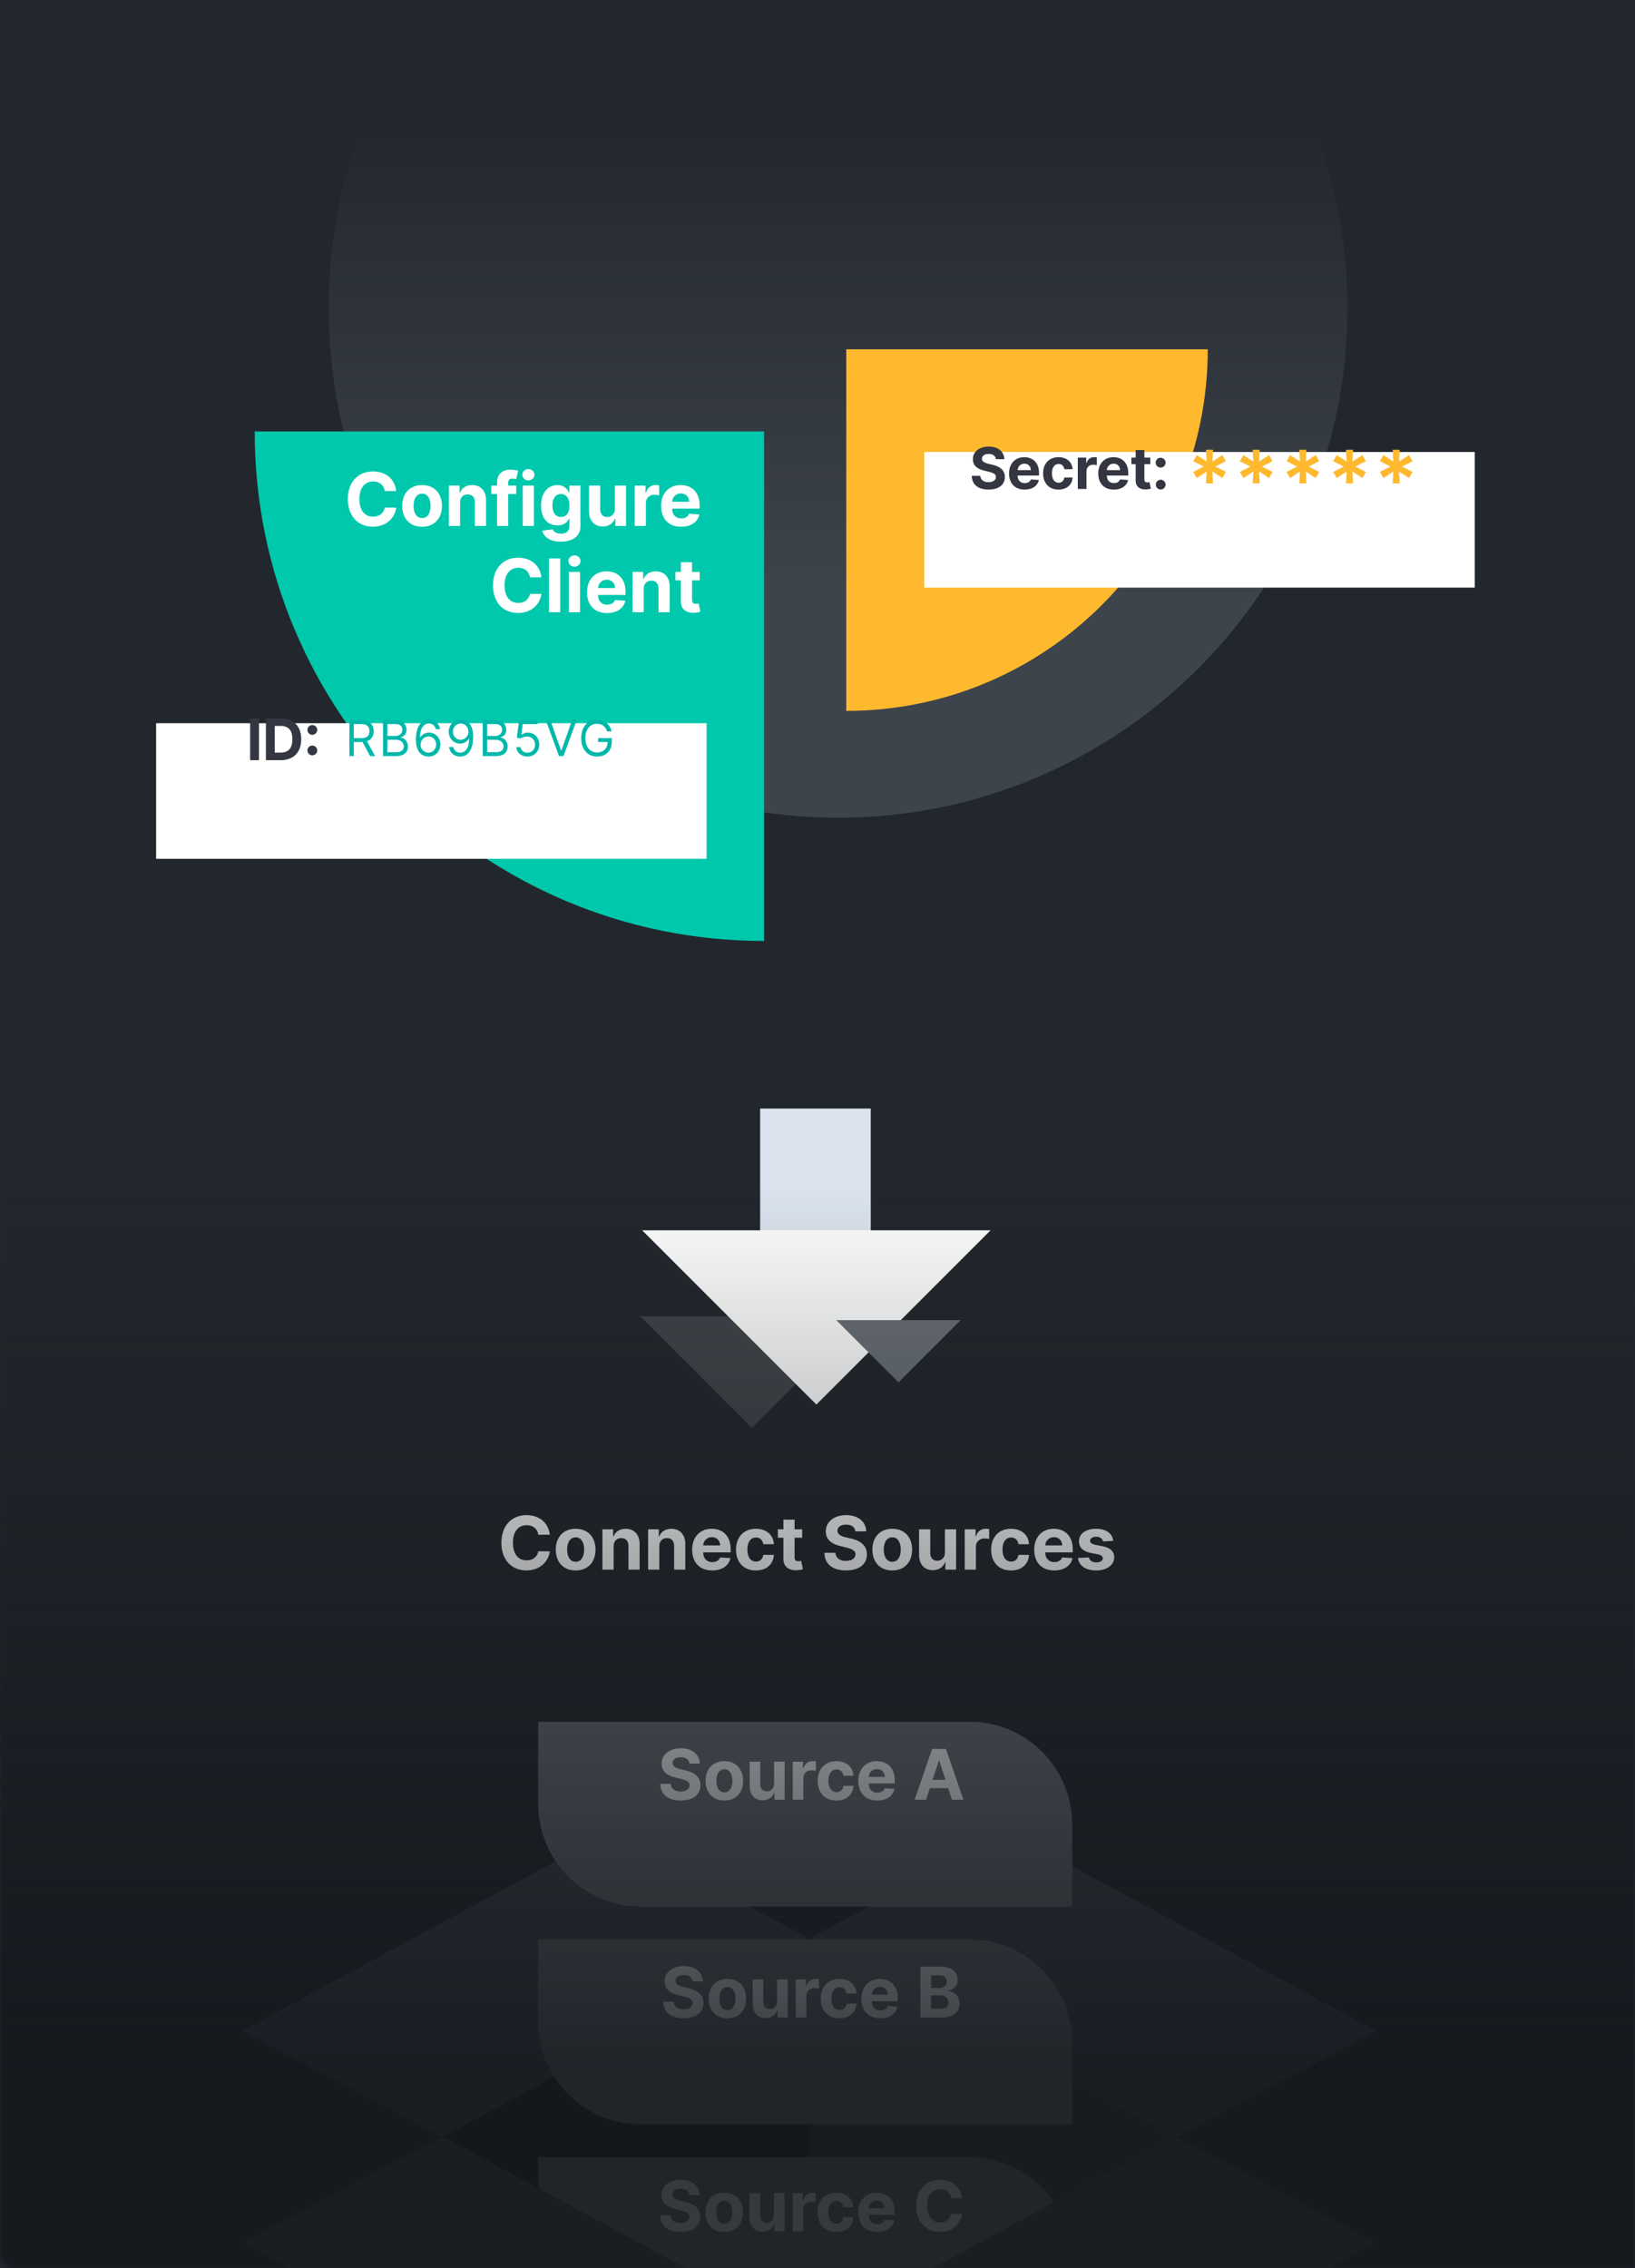 <svg width="398" height="552" fill="none" xmlns="http://www.w3.org/2000/svg"><path fill="#22272D" d="M0 0h398v552H0z"/><mask id="a" mask-type="alpha" maskUnits="userSpaceOnUse" x="0" y="0" width="398" height="552"><path d="M0 4a4 4 0 014-4h394v552H4a4 4 0 01-4-4V4z" fill="#22272D"/></mask><g mask="url(#a)"><path d="M197 471.611l89.25 48.346L197 568.303l-89.25-48.346L197 471.611z" fill="#171A1F"/><path d="M197 471.611l89.25 48.346L197 568.303v-96.692z" fill="#2E353D"/><path d="M245.75 445.904L335 494.25l-48.75 25.846L197 471.75l48.75-25.846zM148.25 445.904L59 494.25l48.75 25.846L197 471.75l-48.75-25.846z" fill="#3D434B"/><g filter="url(#filter0_d)"><path d="M131 409h105c13.807 0 25 11.193 25 25v20H156c-13.807 0-25-11.193-25-25v-20z" fill="#696F76"/></g><g filter="url(#filter1_d)"><path d="M131 462h105c13.807 0 25 11.193 25 25v20H156c-13.807 0-25-11.193-25-25v-20z" fill="#696F76"/></g><g filter="url(#filter2_d)"><path d="M131 515h105c13.807 0 25 11.193 25 25v20H156c-13.807 0-25-11.193-25-25v-20z" fill="#696F76"/></g><g filter="url(#filter3_d)" fill="#fff"><path d="M167.835 428.192h2.505c-.036-2.203-1.847-3.725-4.6-3.725-2.711 0-4.697 1.498-4.685 3.743-.006 1.823 1.28 2.868 3.369 3.369l1.346.338c1.346.326 2.095.712 2.101 1.545-.006.906-.863 1.522-2.192 1.522-1.358 0-2.336-.628-2.42-1.866h-2.53c.067 2.675 1.98 4.057 4.981 4.057 3.018 0 4.793-1.443 4.799-3.707-.006-2.058-1.558-3.151-3.707-3.634l-1.111-.265c-1.074-.248-1.974-.646-1.955-1.534 0-.797.706-1.382 1.986-1.382 1.249 0 2.016.567 2.113 1.539zM176.329 437.181c2.813 0 4.563-1.926 4.563-4.781 0-2.874-1.75-4.793-4.563-4.793-2.814 0-4.564 1.919-4.564 4.793 0 2.855 1.75 4.781 4.564 4.781zm.012-1.992c-1.298 0-1.962-1.189-1.962-2.807 0-1.618.664-2.813 1.962-2.813 1.273 0 1.937 1.195 1.937 2.813s-.664 2.807-1.937 2.807zM188.431 433.052c.006 1.243-.845 1.895-1.769 1.895-.972 0-1.6-.682-1.606-1.774v-5.446h-2.571v5.904c.006 2.168 1.273 3.49 3.139 3.49 1.394 0 2.397-.719 2.813-1.805h.097V437h2.469v-9.273h-2.572v5.325zM192.98 437h2.572v-5.246c0-1.141.833-1.926 1.968-1.926.356 0 .845.061 1.086.139v-2.282a3.876 3.876 0 00-.809-.091c-1.038 0-1.889.604-2.227 1.751h-.097v-1.618h-2.493V437zM203.614 437.181c2.469 0 4.021-1.449 4.141-3.58h-2.427c-.15.99-.802 1.546-1.684 1.546-1.201 0-1.98-1.008-1.98-2.783 0-1.751.785-2.753 1.98-2.753.942 0 1.546.622 1.684 1.545h2.427c-.108-2.143-1.732-3.549-4.153-3.549-2.813 0-4.552 1.949-4.552 4.793 0 2.819 1.708 4.781 4.564 4.781zM213.548 437.181c2.294 0 3.839-1.117 4.201-2.837l-2.378-.157c-.26.706-.924 1.074-1.781 1.074-1.286 0-2.101-.851-2.101-2.233v-.006h6.315v-.707c0-3.151-1.908-4.708-4.359-4.708-2.729 0-4.497 1.937-4.497 4.799 0 2.94 1.744 4.775 4.6 4.775zm-2.059-5.753c.054-1.057.857-1.902 1.998-1.902 1.117 0 1.89.797 1.896 1.902h-3.894zM225.436 437l.918-2.819h4.461l.917 2.819h2.802l-4.263-12.364h-3.368L222.635 437h2.801zm1.582-4.86l1.521-4.678h.096l1.522 4.678h-3.139zM168.573 481.192h2.506c-.037-2.203-1.848-3.725-4.6-3.725-2.711 0-4.697 1.498-4.685 3.743-.006 1.823 1.28 2.868 3.368 3.369l1.347.338c1.346.326 2.095.712 2.101 1.545-.006.906-.864 1.522-2.192 1.522-1.358 0-2.336-.628-2.421-1.866h-2.529c.066 2.675 1.98 4.057 4.98 4.057 3.019 0 4.794-1.443 4.8-3.707-.006-2.058-1.558-3.151-3.707-3.634l-1.111-.265c-1.074-.248-1.974-.646-1.956-1.534 0-.797.707-1.382 1.986-1.382 1.25 0 2.017.567 2.113 1.539zM177.067 490.181c2.814 0 4.564-1.926 4.564-4.781 0-2.874-1.75-4.793-4.564-4.793-2.813 0-4.564 1.919-4.564 4.793 0 2.855 1.751 4.781 4.564 4.781zm.012-1.992c-1.298 0-1.962-1.189-1.962-2.807 0-1.618.664-2.813 1.962-2.813 1.274 0 1.938 1.195 1.938 2.813s-.664 2.807-1.938 2.807zM189.17 486.052c.006 1.243-.845 1.895-1.769 1.895-.972 0-1.6-.682-1.606-1.774v-5.446h-2.572v5.904c.007 2.168 1.274 3.49 3.14 3.49 1.394 0 2.396-.719 2.813-1.805h.096V490h2.47v-9.273h-2.572v5.325zM193.719 490h2.571v-5.246c0-1.141.833-1.926 1.968-1.926.357 0 .846.061 1.087.139v-2.282a3.876 3.876 0 00-.809-.091c-1.038 0-1.889.604-2.227 1.751h-.097v-1.618h-2.493V490zM204.353 490.181c2.469 0 4.02-1.449 4.141-3.58h-2.427c-.151.99-.803 1.546-1.684 1.546-1.201 0-1.98-1.008-1.98-2.783 0-1.751.785-2.753 1.98-2.753.942 0 1.545.622 1.684 1.545h2.427c-.109-2.143-1.733-3.549-4.153-3.549-2.814 0-4.552 1.949-4.552 4.793 0 2.819 1.708 4.781 4.564 4.781zM214.286 490.181c2.295 0 3.84-1.117 4.202-2.837l-2.378-.157c-.26.706-.924 1.074-1.781 1.074-1.286 0-2.101-.851-2.101-2.233v-.006h6.315v-.707c0-3.151-1.908-4.708-4.359-4.708-2.729 0-4.498 1.937-4.498 4.799 0 2.94 1.745 4.775 4.6 4.775zm-2.058-5.753c.054-1.057.857-1.902 1.998-1.902 1.117 0 1.89.797 1.896 1.902h-3.894zM224.044 490h5.282c2.777 0 4.256-1.449 4.256-3.417 0-1.829-1.31-2.934-2.717-3v-.121c1.286-.29 2.234-1.201 2.234-2.656 0-1.854-1.376-3.17-4.105-3.17h-4.95V490zm2.614-2.137v-3.284h2.191c1.256 0 2.034.724 2.034 1.745 0 .929-.633 1.539-2.094 1.539h-2.131zm0-5.053v-3.061h1.986c1.159 0 1.817.598 1.817 1.491 0 .978-.797 1.57-1.866 1.57h-1.937zM167.801 533.192h2.506c-.037-2.203-1.848-3.725-4.6-3.725-2.711 0-4.697 1.498-4.685 3.743-.006 1.823 1.28 2.868 3.369 3.369l1.346.338c1.346.326 2.095.712 2.101 1.545-.006.906-.864 1.522-2.192 1.522-1.358 0-2.336-.628-2.421-1.866h-2.529c.066 2.675 1.98 4.057 4.98 4.057 3.019 0 4.794-1.443 4.8-3.707-.006-2.058-1.558-3.151-3.707-3.634l-1.111-.265c-1.074-.248-1.974-.646-1.956-1.534 0-.797.707-1.382 1.986-1.382 1.25 0 2.017.567 2.113 1.539zM176.295 542.181c2.814 0 4.564-1.926 4.564-4.781 0-2.874-1.75-4.793-4.564-4.793-2.813 0-4.564 1.919-4.564 4.793 0 2.855 1.751 4.781 4.564 4.781zm.012-1.992c-1.298 0-1.962-1.189-1.962-2.807 0-1.618.664-2.813 1.962-2.813 1.274 0 1.938 1.195 1.938 2.813s-.664 2.807-1.938 2.807zM188.398 538.052c.006 1.243-.845 1.895-1.769 1.895-.972 0-1.6-.682-1.606-1.774v-5.446h-2.572v5.904c.007 2.168 1.274 3.49 3.14 3.49 1.394 0 2.396-.719 2.813-1.805h.096V542h2.47v-9.273h-2.572v5.325zM192.947 542h2.571v-5.246c0-1.141.834-1.926 1.968-1.926.357 0 .846.061 1.087.139v-2.282a3.876 3.876 0 00-.809-.091c-1.038 0-1.889.604-2.227 1.751h-.097v-1.618h-2.493V542zM203.581 542.181c2.469 0 4.02-1.449 4.141-3.58h-2.427c-.151.99-.803 1.546-1.684 1.546-1.201 0-1.98-1.008-1.98-2.783 0-1.751.785-2.753 1.98-2.753.942 0 1.545.622 1.684 1.545h2.427c-.109-2.143-1.733-3.549-4.153-3.549-2.814 0-4.552 1.949-4.552 4.793 0 2.819 1.708 4.781 4.564 4.781zM213.514 542.181c2.295 0 3.84-1.117 4.202-2.837l-2.378-.157c-.26.706-.924 1.074-1.781 1.074-1.286 0-2.101-.851-2.101-2.233v-.006h6.315v-.707c0-3.151-1.908-4.708-4.359-4.708-2.729 0-4.498 1.937-4.498 4.799 0 2.94 1.745 4.775 4.6 4.775zm-2.058-5.753c.054-1.057.857-1.902 1.998-1.902 1.117 0 1.89.797 1.896 1.902h-3.894zM234.18 533.965c-.344-2.856-2.505-4.498-5.366-4.498-3.266 0-5.76 2.306-5.76 6.351 0 4.033 2.451 6.351 5.76 6.351 3.169 0 5.083-2.107 5.366-4.383l-2.644-.012c-.247 1.322-1.286 2.083-2.68 2.083-1.878 0-3.151-1.395-3.151-4.039 0-2.572 1.255-4.039 3.169-4.039 1.431 0 2.463.828 2.662 2.186h2.644z"/></g><path d="M197 568.172l89.25 48.345L197 664.863l-89.25-48.346L197 568.172z" fill="#171A1F"/><path d="M197 568.171l89.25 48.346L197 664.863v-96.692z" fill="#22272D"/><path d="M286.25 519.898L197 568.244l48.75 25.846L335 545.744l-48.75-25.846zM107.75 519.898L197 568.244l-48.75 25.846L59 545.744l48.75-25.846z" fill="#3D434B"/><g filter="url(#filter4_d)"><path fill="#DBE4EE" d="M185.037 259.776h26.925v30.056h-26.925z"/></g><g filter="url(#filter5_d)"><path d="M241.13 289.409l-42.409 42.409-42.409-42.409h84.818z" fill="#fff"/></g><path opacity=".14" d="M210.207 320.332L183.039 347.5l-27.169-27.168h54.337z" fill="#fff"/><g filter="url(#filter6_d)"><path d="M233.841 311.276l-15.131 15.13-15.13-15.13h30.261z" fill="#696F76"/></g><path d="M328 75c0 68.483-55.517 124-124 124S80 143.483 80 75 135.517-49 204-49 328 6.517 328 75z" fill="url(#paint0_linear)"/><g filter="url(#filter7_d)"><path d="M186 219c-68.483 0-124-55.517-124-124h124v124z" fill="#00C8AC"/></g><g filter="url(#filter8_d)"><path d="M294 75c0 48.601-39.399 88-88 88V75h88z" fill="#FFB92F"/></g><g filter="url(#filter9_dd)"><path fill="#fff" d="M38 163h134v33H38z"/></g><g filter="url(#filter10_dd)"><path fill="#fff" d="M225 97h134v33H225z"/></g><path d="M293.567 117.636h1.726l-.157-2.876 2.415 1.584.867-1.506-2.586-1.293 2.586-1.292-.867-1.506-2.415 1.584.157-2.876h-1.726l.163 2.876-2.415-1.584-.866 1.506 2.578 1.292-2.578 1.293.866 1.506 2.415-1.584-.163 2.876zM304.926 117.636h1.726l-.156-2.876 2.415 1.584.866-1.506-2.585-1.293 2.585-1.292-.866-1.506-2.415 1.584.156-2.876h-1.726l.164 2.876-2.415-1.584-.867 1.506 2.578 1.292-2.578 1.293.867 1.506 2.415-1.584-.164 2.876zM316.286 117.636h1.725l-.156-2.876 2.415 1.584.866-1.506-2.585-1.293 2.585-1.292-.866-1.506-2.415 1.584.156-2.876h-1.725l.163 2.876-2.415-1.584-.866 1.506 2.578 1.292-2.578 1.293.866 1.506 2.415-1.584-.163 2.876zM327.645 117.636h1.726l-.156-2.876 2.414 1.584.867-1.506-2.585-1.293 2.585-1.292-.867-1.506-2.414 1.584.156-2.876h-1.726l.163 2.876-2.414-1.584-.867 1.506 2.578 1.292-2.578 1.293.867 1.506 2.414-1.584-.163 2.876zM339.004 117.636h1.726l-.156-2.876 2.415 1.584.866-1.506-2.585-1.293 2.585-1.292-.866-1.506-2.415 1.584.156-2.876h-1.726l.164 2.876-2.415-1.584-.867 1.506 2.579 1.292-2.579 1.293.867 1.506 2.415-1.584-.164 2.876z" fill="#FFB92F"/><path d="M242.408 111.746h2.064c-.03-1.814-1.522-3.067-3.789-3.067-2.232 0-3.868 1.233-3.858 3.082-.005 1.502 1.054 2.362 2.774 2.775l1.109.278c1.109.268 1.725.587 1.73 1.273-.005.745-.711 1.252-1.804 1.252-1.119 0-1.924-.517-1.994-1.536h-2.083c.055 2.203 1.631 3.341 4.101 3.341 2.486 0 3.948-1.188 3.953-3.052-.005-1.696-1.283-2.596-3.053-2.993l-.914-.219c-.885-.204-1.626-.532-1.611-1.263 0-.656.581-1.138 1.635-1.138 1.03 0 1.661.467 1.74 1.267zM249.419 119.149c1.889 0 3.162-.92 3.46-2.337l-1.958-.129c-.214.582-.761.885-1.467.885-1.059 0-1.73-.701-1.73-1.839v-.005h5.2v-.582c0-2.595-1.571-3.878-3.589-3.878-2.247 0-3.704 1.596-3.704 3.953 0 2.421 1.437 3.932 3.788 3.932zm-1.695-4.738c.045-.87.706-1.566 1.645-1.566.92 0 1.557.656 1.562 1.566h-3.207zM257.677 119.149c2.033 0 3.311-1.193 3.41-2.948h-1.999c-.124.815-.661 1.273-1.387 1.273-.989 0-1.63-.831-1.63-2.292 0-1.442.646-2.267 1.63-2.267.776 0 1.273.512 1.387 1.272h1.999c-.089-1.764-1.427-2.923-3.42-2.923-2.317 0-3.749 1.606-3.749 3.948 0 2.321 1.407 3.937 3.759 3.937zM262.363 119h2.118v-4.32c0-.94.686-1.586 1.621-1.586.293 0 .696.049.895.114v-1.879a3.168 3.168 0 00-.667-.075c-.855 0-1.556.497-1.834 1.442h-.08v-1.332h-2.053V119zM271.136 119.149c1.889 0 3.162-.92 3.46-2.337l-1.958-.129c-.214.582-.761.885-1.467.885-1.059 0-1.73-.701-1.73-1.839v-.005h5.2v-.582c0-2.595-1.571-3.878-3.589-3.878-2.247 0-3.704 1.596-3.704 3.953 0 2.421 1.437 3.932 3.788 3.932zm-1.695-4.738c.045-.87.706-1.566 1.645-1.566.92 0 1.557.656 1.562 1.566h-3.207zM280.005 111.364h-1.437v-1.83h-2.118v1.83h-1.044v1.591h1.044v3.977c-.01 1.496 1.01 2.237 2.546 2.172a4.113 4.113 0 001.148-.198l-.333-1.576c-.104.019-.328.069-.527.069-.422 0-.716-.159-.716-.746v-3.698h1.437v-1.591zM282.543 113.785a1.21 1.21 0 001.193-1.193 1.208 1.208 0 00-1.193-1.184 1.189 1.189 0 100 2.377zm0 5.344a1.21 1.21 0 001.193-1.193 1.208 1.208 0 00-1.193-1.183 1.188 1.188 0 100 2.376z" fill="#343741"/><path d="M85.057 184h1.057v-3.409h1.909c.076 0 .149 0 .221-.004L90.085 184h1.227l-1.973-3.605c1.113-.379 1.633-1.287 1.633-2.446 0-1.543-.92-2.676-2.966-2.676h-2.95V184zm1.057-4.364v-3.426h1.858c1.414 0 1.96.691 1.96 1.739s-.546 1.687-1.943 1.687h-1.875zM93.233 184h3.153c2.063 0 2.915-1.006 2.915-2.318 0-1.381-.955-2.131-1.756-2.182v-.085c.75-.205 1.415-.699 1.415-1.824 0-1.279-.852-2.318-2.676-2.318h-3.052V184zm1.056-.938v-3.034h2.148c1.142 0 1.858.767 1.858 1.654 0 .767-.528 1.38-1.909 1.38h-2.097zm0-3.954v-2.898h1.995c1.159 0 1.67.614 1.67 1.381 0 .92-.75 1.517-1.704 1.517h-1.96zM104.282 184.119c1.764.022 2.914-1.308 2.914-2.932 0-1.687-1.248-2.897-2.744-2.897-.899 0-1.67.439-2.148 1.159h-.068c.004-2.144.831-3.375 2.182-3.375.92 0 1.474.579 1.67 1.381h1.04c-.213-1.373-1.244-2.319-2.71-2.319-1.965 0-3.171 1.739-3.171 4.841 0 3.226 1.603 4.125 3.035 4.142zm0-.937c-1.096 0-1.897-.933-1.892-1.977.004-1.044.843-1.978 1.926-1.978 1.069 0 1.858.878 1.858 1.96 0 1.108-.823 1.995-1.892 1.995zM112.151 175.136c-1.773-.017-2.915 1.313-2.915 2.932 0 1.688 1.244 2.898 2.744 2.898.903 0 1.671-.443 2.148-1.159h.068c0 2.148-.835 3.375-2.182 3.375-.92 0-1.483-.58-1.67-1.381h-1.04c.204 1.381 1.244 2.318 2.71 2.318 1.96 0 3.171-1.738 3.171-4.841 0-3.221-1.603-4.125-3.034-4.142zm0 .938c1.09 0 1.892.937 1.892 1.977s-.853 1.977-1.927 1.977c-1.073 0-1.858-.869-1.858-1.96 0-1.108.819-1.994 1.893-1.994zM117.514 184h3.153c2.063 0 2.915-1.006 2.915-2.318 0-1.381-.955-2.131-1.756-2.182v-.085c.75-.205 1.415-.699 1.415-1.824 0-1.279-.852-2.318-2.676-2.318h-3.051V184zm1.057-.938v-3.034h2.147c1.142 0 1.858.767 1.858 1.654 0 .767-.528 1.38-1.909 1.38h-2.096zm0-3.954v-2.898h1.994c1.159 0 1.67.614 1.67 1.381 0 .92-.75 1.517-1.704 1.517h-1.96zM128.392 184.119c1.662 0 2.881-1.227 2.881-2.897 0-1.692-1.176-2.932-2.778-2.932-.588 0-1.159.209-1.517.494h-.052l.307-2.574h3.648v-.937h-4.534l-.529 4.295.989.119c.362-.259.98-.447 1.517-.443 1.112.009 1.926.853 1.926 1.995 0 1.12-.784 1.943-1.858 1.943-.895 0-1.606-.575-1.687-1.364h-1.023c.064 1.33 1.21 2.301 2.71 2.301zM133.977 175.273h-1.108l3.205 8.727h1.091l3.204-8.727h-1.108l-2.591 7.346h-.102l-2.591-7.346zM147.784 178h1.091c-.324-1.688-1.738-2.847-3.579-2.847-2.237 0-3.818 1.722-3.818 4.483 0 2.762 1.568 4.483 3.886 4.483 2.079 0 3.562-1.385 3.562-3.545v-.938h-3.323v.938h2.301c-.03 1.568-1.061 2.557-2.54 2.557-1.619 0-2.864-1.228-2.864-3.495 0-2.267 1.245-3.494 2.796-3.494 1.261 0 2.118.712 2.488 1.858z" fill="#00B8AA"/><path d="M63.038 174.818h-2.153V185h2.153v-10.182zM68.338 185c3.102 0 4.982-1.919 4.982-5.101 0-3.172-1.88-5.081-4.952-5.081h-3.64V185h3.61zm-1.457-1.844v-6.493h1.373c1.909 0 2.918.974 2.918 3.236 0 2.272-1.01 3.257-2.923 3.257H66.88zM76.032 178.825a1.21 1.21 0 001.194-1.193 1.208 1.208 0 00-1.194-1.183 1.188 1.188 0 100 2.376zm0 4.992a1.21 1.21 0 001.194-1.193 1.208 1.208 0 00-1.194-1.184 1.188 1.188 0 100 2.377z" fill="#343741"/><g filter="url(#filter11_d)" fill="#fff"><path d="M96.455 118.492c-.364-3.023-2.653-4.762-5.682-4.762-3.459 0-6.098 2.442-6.098 6.725 0 4.269 2.595 6.724 6.098 6.724 3.355 0 5.382-2.231 5.682-4.641l-2.8-.012c-.262 1.399-1.361 2.205-2.838 2.205-1.988 0-3.336-1.477-3.336-4.276 0-2.723 1.33-4.277 3.356-4.277 1.514 0 2.607.876 2.818 2.314h2.8zM102.745 127.192c2.978 0 4.832-2.039 4.832-5.063 0-3.042-1.854-5.075-4.832-5.075-2.979 0-4.833 2.033-4.833 5.075 0 3.024 1.854 5.063 4.833 5.063zm.013-2.11c-1.375 0-2.078-1.259-2.078-2.972s.703-2.979 2.078-2.979c1.348 0 2.051 1.266 2.051 2.979s-.703 2.972-2.051 2.972zM111.991 121.324c.006-1.266.76-2.007 1.86-2.007 1.093 0 1.751.716 1.745 1.917V127h2.723v-6.251c0-2.289-1.342-3.695-3.388-3.695-1.457 0-2.512.716-2.953 1.86h-.115v-1.732h-2.595V127h2.723v-5.676zM125.665 117.182h-1.95v-.659c0-.664.269-1.054 1.068-1.054.326 0 .658.07.875.14l.48-2.045a7.182 7.182 0 00-1.924-.269c-1.847 0-3.222 1.042-3.222 3.177v.71h-1.387v2.045h1.387V127h2.723v-7.773h1.95v-2.045zM127.248 127h2.723v-9.818h-2.723V127zm1.368-11.084c.812 0 1.477-.62 1.477-1.38 0-.755-.665-1.375-1.477-1.375-.805 0-1.47.62-1.47 1.375 0 .76.665 1.38 1.47 1.38zM136.496 130.822c2.806 0 4.8-1.278 4.8-3.726v-9.914h-2.703v1.649h-.103c-.364-.799-1.163-1.777-2.806-1.777-2.154 0-3.976 1.675-3.976 5.018 0 3.266 1.771 4.787 3.983 4.787 1.566 0 2.441-.786 2.799-1.598h.115v1.797c0 1.284-.863 1.808-2.045 1.808-1.202 0-1.809-.524-2.033-1.054l-2.518.339c.326 1.483 1.841 2.671 4.487 2.671zm.058-6.008c-1.336 0-2.065-1.061-2.065-2.755 0-1.668.716-2.838 2.065-2.838 1.323 0 2.064 1.118 2.064 2.838 0 1.732-.754 2.755-2.064 2.755zM149.679 122.82c.007 1.316-.894 2.007-1.872 2.007-1.03 0-1.694-.723-1.701-1.88v-5.765h-2.723v6.251c.007 2.295 1.349 3.695 3.324 3.695 1.477 0 2.538-.761 2.979-1.911h.102V127h2.614v-9.818h-2.723v5.638zM154.501 127h2.723v-5.555c0-1.208.882-2.039 2.083-2.039.378 0 .895.064 1.151.147v-2.416a4.126 4.126 0 00-.857-.096c-1.099 0-2 .639-2.358 1.854h-.103v-1.713h-2.639V127zM165.803 127.192c2.429 0 4.066-1.183 4.449-3.004l-2.518-.167c-.275.748-.978 1.138-1.886 1.138-1.362 0-2.224-.901-2.224-2.365v-.006h6.686v-.748c0-3.337-2.02-4.986-4.615-4.986-2.89 0-4.763 2.052-4.763 5.082 0 3.113 1.848 5.056 4.871 5.056zm-2.179-6.092c.057-1.118.907-2.013 2.115-2.013 1.183 0 2.001.843 2.007 2.013h-4.122zM131.793 139.492c-.364-3.023-2.652-4.762-5.682-4.762-3.458 0-6.098 2.442-6.098 6.725 0 4.269 2.595 6.724 6.098 6.724 3.356 0 5.382-2.231 5.682-4.641l-2.799-.012c-.263 1.399-1.362 2.205-2.839 2.205-1.987 0-3.336-1.477-3.336-4.276 0-2.723 1.329-4.277 3.356-4.277 1.515 0 2.608.876 2.819 2.314h2.799zM136.37 134.909h-2.723V148h2.723v-13.091zM138.471 148h2.723v-9.818h-2.723V148zm1.368-11.084c.812 0 1.477-.62 1.477-1.38 0-.755-.665-1.375-1.477-1.375-.805 0-1.47.62-1.47 1.375 0 .76.665 1.38 1.47 1.38zM147.77 148.192c2.429 0 4.065-1.183 4.449-3.004l-2.519-.167c-.275.748-.978 1.138-1.885 1.138-1.362 0-2.225-.901-2.225-2.365v-.006h6.686v-.748c0-3.337-2.02-4.986-4.615-4.986-2.889 0-4.762 2.052-4.762 5.082 0 3.113 1.847 5.056 4.871 5.056zm-2.18-6.092c.058-1.118.908-2.013 2.116-2.013 1.182 0 2.001.843 2.007 2.013h-4.123zM156.696 142.324c.007-1.266.761-2.007 1.86-2.007 1.093 0 1.752.716 1.745 1.917V148h2.723v-6.251c0-2.289-1.342-3.695-3.387-3.695-1.458 0-2.512.716-2.954 1.86h-.115v-1.732h-2.595V148h2.723v-5.676zM170.313 138.182h-1.848v-2.352h-2.723v2.352H164.4v2.045h1.342v5.114c-.012 1.924 1.298 2.876 3.273 2.793a5.306 5.306 0 001.477-.255l-.428-2.027c-.135.026-.422.09-.678.09-.543 0-.921-.205-.921-.959v-4.756h1.848v-2.045z"/></g><g filter="url(#filter12_d)" fill="#fff"><path d="M133.837 372.492c-.364-3.023-2.653-4.762-5.682-4.762-3.459 0-6.098 2.442-6.098 6.725 0 4.269 2.595 6.724 6.098 6.724 3.355 0 5.382-2.231 5.682-4.641l-2.8-.012c-.262 1.399-1.361 2.205-2.838 2.205-1.988 0-3.336-1.477-3.336-4.276 0-2.723 1.329-4.277 3.355-4.277 1.515 0 2.608.876 2.819 2.314h2.8zM140.127 381.192c2.978 0 4.832-2.039 4.832-5.063 0-3.042-1.854-5.075-4.832-5.075-2.979 0-4.833 2.033-4.833 5.075 0 3.024 1.854 5.063 4.833 5.063zm.013-2.11c-1.375 0-2.078-1.259-2.078-2.972s.703-2.979 2.078-2.979c1.348 0 2.051 1.266 2.051 2.979s-.703 2.972-2.051 2.972zM149.373 375.324c.006-1.266.76-2.007 1.86-2.007 1.093 0 1.751.716 1.745 1.917V381h2.723v-6.251c0-2.289-1.342-3.695-3.388-3.695-1.457 0-2.512.716-2.953 1.86h-.115v-1.732h-2.595V381h2.723v-5.676zM160.49 375.324c.006-1.266.761-2.007 1.86-2.007 1.093 0 1.751.716 1.745 1.917V381h2.723v-6.251c0-2.289-1.342-3.695-3.388-3.695-1.457 0-2.512.716-2.953 1.86h-.115v-1.732h-2.595V381h2.723v-5.676zM173.359 381.192c2.429 0 4.065-1.183 4.449-3.005l-2.519-.166c-.275.748-.978 1.138-1.886 1.138-1.361 0-2.224-.901-2.224-2.365v-.006h6.686v-.748c0-3.337-2.02-4.986-4.615-4.986-2.889 0-4.762 2.052-4.762 5.082 0 3.113 1.847 5.056 4.871 5.056zm-2.18-6.092c.058-1.118.908-2.013 2.116-2.013 1.182 0 2 .843 2.007 2.013h-4.123zM183.998 381.192c2.614 0 4.257-1.534 4.385-3.791h-2.57c-.159 1.049-.85 1.637-1.783 1.637-1.272 0-2.096-1.068-2.096-2.947 0-1.854.83-2.915 2.096-2.915.997 0 1.636.659 1.783 1.636h2.57c-.115-2.269-1.834-3.758-4.398-3.758-2.978 0-4.819 2.065-4.819 5.075 0 2.985 1.809 5.063 4.832 5.063zM195.269 371.182h-1.847v-2.352h-2.724v2.352h-1.342v2.045h1.342v5.114c-.012 1.924 1.298 2.876 3.273 2.793a5.306 5.306 0 001.477-.255l-.428-2.027c-.135.026-.422.09-.678.09-.543 0-.92-.205-.92-.959v-4.756h1.847v-2.045zM208.201 371.674h2.653c-.038-2.333-1.956-3.944-4.871-3.944-2.87 0-4.973 1.585-4.96 3.963-.006 1.931 1.355 3.036 3.567 3.567l1.425.358c1.426.345 2.218.754 2.225 1.636-.007.959-.914 1.611-2.321 1.611-1.438 0-2.473-.665-2.563-1.975h-2.678c.07 2.832 2.096 4.295 5.273 4.295 3.196 0 5.076-1.527 5.082-3.924-.006-2.18-1.649-3.337-3.925-3.848l-1.176-.282c-1.138-.262-2.09-.684-2.071-1.623 0-.844.748-1.464 2.103-1.464 1.323 0 2.135.601 2.237 1.63zM217.2 381.192c2.978 0 4.832-2.039 4.832-5.063 0-3.042-1.854-5.075-4.832-5.075-2.979 0-4.833 2.033-4.833 5.075 0 3.024 1.854 5.063 4.833 5.063zm.012-2.11c-1.374 0-2.077-1.259-2.077-2.972s.703-2.979 2.077-2.979c1.349 0 2.052 1.266 2.052 2.979s-.703 2.972-2.052 2.972zM230.019 376.82c.006 1.316-.895 2.007-1.873 2.007-1.029 0-1.694-.723-1.7-1.88v-5.765h-2.723v6.251c.006 2.295 1.348 3.695 3.323 3.695 1.477 0 2.538-.761 2.979-1.911h.102V381h2.615v-9.818h-2.723v5.638zM234.84 381h2.723v-5.555c0-1.208.882-2.039 2.084-2.039.377 0 .895.064 1.15.147v-2.416a4.117 4.117 0 00-.856-.096c-1.1 0-2.001.639-2.359 1.854h-.102v-1.713h-2.64V381zM246.104 381.192c2.615 0 4.257-1.534 4.385-3.791h-2.57c-.159 1.049-.85 1.637-1.783 1.637-1.272 0-2.096-1.068-2.096-2.947 0-1.854.83-2.915 2.096-2.915.997 0 1.636.659 1.783 1.636h2.57c-.115-2.269-1.834-3.758-4.398-3.758-2.978 0-4.819 2.065-4.819 5.075 0 2.985 1.809 5.063 4.832 5.063zM256.627 381.192c2.429 0 4.065-1.183 4.449-3.005l-2.519-.166c-.274.748-.978 1.138-1.885 1.138-1.362 0-2.225-.901-2.225-2.365v-.006h6.686v-.748c0-3.337-2.02-4.986-4.615-4.986-2.889 0-4.762 2.052-4.762 5.082 0 3.113 1.848 5.056 4.871 5.056zm-2.18-6.092c.058-1.118.908-2.013 2.116-2.013 1.183 0 2.001.843 2.007 2.013h-4.123zM270.999 373.982c-.243-1.809-1.7-2.928-4.18-2.928-2.512 0-4.168 1.163-4.161 3.055-.007 1.471.92 2.423 2.838 2.806l1.7.339c.857.173 1.247.486 1.259.978-.012.582-.645.997-1.598.997-.971 0-1.617-.415-1.783-1.214l-2.678.141c.255 1.879 1.853 3.036 4.455 3.036 2.544 0 4.366-1.298 4.372-3.235-.006-1.419-.933-2.269-2.838-2.659l-1.777-.358c-.914-.198-1.253-.511-1.246-.984-.007-.588.658-.972 1.502-.972.946 0 1.508.518 1.642 1.151l2.493-.153z"/></g><path opacity=".85" fill="url(#paint1_linear)" d="M0 288h398v264H0z"/></g><defs><filter id="filter0_d" x="101" y="389" width="190" height="105" filterUnits="userSpaceOnUse" color-interpolation-filters="sRGB"><feFlood flood-opacity="0" result="BackgroundImageFix"/><feColorMatrix in="SourceAlpha" type="matrix" values="0 0 0 0 0 0 0 0 0 0 0 0 0 0 0 0 0 0 127 0"/><feOffset dy="10"/><feGaussianBlur stdDeviation="15"/><feColorMatrix type="matrix" values="0 0 0 0 0 0 0 0 0 0 0 0 0 0 0 0 0 0 0.45 0"/><feBlend mode="normal" in2="BackgroundImageFix" result="effect1_dropShadow"/><feBlend mode="normal" in="SourceGraphic" in2="effect1_dropShadow" result="shape"/></filter><filter id="filter1_d" x="101" y="442" width="190" height="105" filterUnits="userSpaceOnUse" color-interpolation-filters="sRGB"><feFlood flood-opacity="0" result="BackgroundImageFix"/><feColorMatrix in="SourceAlpha" type="matrix" values="0 0 0 0 0 0 0 0 0 0 0 0 0 0 0 0 0 0 127 0"/><feOffset dy="10"/><feGaussianBlur stdDeviation="15"/><feColorMatrix type="matrix" values="0 0 0 0 0 0 0 0 0 0 0 0 0 0 0 0 0 0 0.45 0"/><feBlend mode="normal" in2="BackgroundImageFix" result="effect1_dropShadow"/><feBlend mode="normal" in="SourceGraphic" in2="effect1_dropShadow" result="shape"/></filter><filter id="filter2_d" x="101" y="495" width="190" height="105" filterUnits="userSpaceOnUse" color-interpolation-filters="sRGB"><feFlood flood-opacity="0" result="BackgroundImageFix"/><feColorMatrix in="SourceAlpha" type="matrix" values="0 0 0 0 0 0 0 0 0 0 0 0 0 0 0 0 0 0 127 0"/><feOffset dy="10"/><feGaussianBlur stdDeviation="15"/><feColorMatrix type="matrix" values="0 0 0 0 0 0 0 0 0 0 0 0 0 0 0 0 0 0 0.45 0"/><feBlend mode="normal" in2="BackgroundImageFix" result="effect1_dropShadow"/><feBlend mode="normal" in="SourceGraphic" in2="effect1_dropShadow" result="shape"/></filter><filter id="filter3_d" x="156.696" y="421.467" width="81.838" height="125.714" filterUnits="userSpaceOnUse" color-interpolation-filters="sRGB"><feFlood flood-opacity="0" result="BackgroundImageFix"/><feColorMatrix in="SourceAlpha" type="matrix" values="0 0 0 0 0 0 0 0 0 0 0 0 0 0 0 0 0 0 127 0"/><feOffset dy="1"/><feGaussianBlur stdDeviation="2"/><feColorMatrix type="matrix" values="0 0 0 0 0 0 0 0 0 0 0 0 0 0 0 0 0 0 0.27 0"/><feBlend mode="normal" in2="BackgroundImageFix" result="effect1_dropShadow"/><feBlend mode="normal" in="SourceGraphic" in2="effect1_dropShadow" result="shape"/></filter><filter id="filter4_d" x="155.037" y="239.776" width="86.925" height="90.056" filterUnits="userSpaceOnUse" color-interpolation-filters="sRGB"><feFlood flood-opacity="0" result="BackgroundImageFix"/><feColorMatrix in="SourceAlpha" type="matrix" values="0 0 0 0 0 0 0 0 0 0 0 0 0 0 0 0 0 0 127 0"/><feOffset dy="10"/><feGaussianBlur stdDeviation="15"/><feColorMatrix type="matrix" values="0 0 0 0 0 0 0 0 0 0 0 0 0 0 0 0 0 0 0.45 0"/><feBlend mode="normal" in2="BackgroundImageFix" result="effect1_dropShadow"/><feBlend mode="normal" in="SourceGraphic" in2="effect1_dropShadow" result="shape"/></filter><filter id="filter5_d" x="126.312" y="227" width="144.818" height="144.818" filterUnits="userSpaceOnUse" color-interpolation-filters="sRGB"><feFlood flood-opacity="0" result="BackgroundImageFix"/><feColorMatrix in="SourceAlpha" type="matrix" values="0 0 0 0 0 0 0 0 0 0 0 0 0 0 0 0 0 0 127 0"/><feOffset dy="10"/><feGaussianBlur stdDeviation="15"/><feColorMatrix type="matrix" values="0 0 0 0 0 0 0 0 0 0 0 0 0 0 0 0 0 0 0.45 0"/><feBlend mode="normal" in2="BackgroundImageFix" result="effect1_dropShadow"/><feBlend mode="normal" in="SourceGraphic" in2="effect1_dropShadow" result="shape"/></filter><filter id="filter6_d" x="173.58" y="276.146" width="90.26" height="90.26" filterUnits="userSpaceOnUse" color-interpolation-filters="sRGB"><feFlood flood-opacity="0" result="BackgroundImageFix"/><feColorMatrix in="SourceAlpha" type="matrix" values="0 0 0 0 0 0 0 0 0 0 0 0 0 0 0 0 0 0 127 0"/><feOffset dy="10"/><feGaussianBlur stdDeviation="15"/><feColorMatrix type="matrix" values="0 0 0 0 0 0 0 0 0 0 0 0 0 0 0 0 0 0 0.45 0"/><feBlend mode="normal" in2="BackgroundImageFix" result="effect1_dropShadow"/><feBlend mode="normal" in="SourceGraphic" in2="effect1_dropShadow" result="shape"/></filter><filter id="filter7_d" x="32" y="75" width="184" height="184" filterUnits="userSpaceOnUse" color-interpolation-filters="sRGB"><feFlood flood-opacity="0" result="BackgroundImageFix"/><feColorMatrix in="SourceAlpha" type="matrix" values="0 0 0 0 0 0 0 0 0 0 0 0 0 0 0 0 0 0 127 0"/><feOffset dy="10"/><feGaussianBlur stdDeviation="15"/><feColorMatrix type="matrix" values="0 0 0 0 0 0 0 0 0 0 0 0 0 0 0 0 0 0 0.45 0"/><feBlend mode="normal" in2="BackgroundImageFix" result="effect1_dropShadow"/><feBlend mode="normal" in="SourceGraphic" in2="effect1_dropShadow" result="shape"/></filter><filter id="filter8_d" x="176" y="55" width="148" height="148" filterUnits="userSpaceOnUse" color-interpolation-filters="sRGB"><feFlood flood-opacity="0" result="BackgroundImageFix"/><feColorMatrix in="SourceAlpha" type="matrix" values="0 0 0 0 0 0 0 0 0 0 0 0 0 0 0 0 0 0 127 0"/><feOffset dy="10"/><feGaussianBlur stdDeviation="15"/><feColorMatrix type="matrix" values="0 0 0 0 0 0 0 0 0 0 0 0 0 0 0 0 0 0 0.45 0"/><feBlend mode="normal" in2="BackgroundImageFix" result="effect1_dropShadow"/><feBlend mode="normal" in="SourceGraphic" in2="effect1_dropShadow" result="shape"/></filter><filter id="filter9_dd" x="8" y="143" width="194" height="93" filterUnits="userSpaceOnUse" color-interpolation-filters="sRGB"><feFlood flood-opacity="0" result="BackgroundImageFix"/><feColorMatrix in="SourceAlpha" type="matrix" values="0 0 0 0 0 0 0 0 0 0 0 0 0 0 0 0 0 0 127 0"/><feOffset dy="10"/><feGaussianBlur stdDeviation="15"/><feColorMatrix type="matrix" values="0 0 0 0 0 0 0 0 0 0 0 0 0 0 0 0 0 0 0.45 0"/><feBlend mode="normal" in2="BackgroundImageFix" result="effect1_dropShadow"/><feColorMatrix in="SourceAlpha" type="matrix" values="0 0 0 0 0 0 0 0 0 0 0 0 0 0 0 0 0 0 127 0"/><feOffset dy="3"/><feColorMatrix type="matrix" values="0 0 0 0 0 0 0 0 0 0.631 0 0 0 0 0.937 0 0 0 1 0"/><feBlend mode="normal" in2="effect1_dropShadow" result="effect2_dropShadow"/><feBlend mode="normal" in="SourceGraphic" in2="effect2_dropShadow" result="shape"/></filter><filter id="filter10_dd" x="195" y="77" width="194" height="93" filterUnits="userSpaceOnUse" color-interpolation-filters="sRGB"><feFlood flood-opacity="0" result="BackgroundImageFix"/><feColorMatrix in="SourceAlpha" type="matrix" values="0 0 0 0 0 0 0 0 0 0 0 0 0 0 0 0 0 0 127 0"/><feOffset dy="10"/><feGaussianBlur stdDeviation="15"/><feColorMatrix type="matrix" values="0 0 0 0 0 0 0 0 0 0 0 0 0 0 0 0 0 0 0.45 0"/><feBlend mode="normal" in2="BackgroundImageFix" result="effect1_dropShadow"/><feColorMatrix in="SourceAlpha" type="matrix" values="0 0 0 0 0 0 0 0 0 0 0 0 0 0 0 0 0 0 127 0"/><feOffset dy="3"/><feColorMatrix type="matrix" values="0 0 0 0 0 0 0 0 0 0.631 0 0 0 0 0.937 0 0 0 1 0"/><feBlend mode="normal" in2="effect1_dropShadow" result="effect2_dropShadow"/><feBlend mode="normal" in="SourceGraphic" in2="effect2_dropShadow" result="shape"/></filter><filter id="filter11_d" x="80.675" y="110.161" width="93.817" height="43.031" filterUnits="userSpaceOnUse" color-interpolation-filters="sRGB"><feFlood flood-opacity="0" result="BackgroundImageFix"/><feColorMatrix in="SourceAlpha" type="matrix" values="0 0 0 0 0 0 0 0 0 0 0 0 0 0 0 0 0 0 127 0"/><feOffset dy="1"/><feGaussianBlur stdDeviation="2"/><feColorMatrix type="matrix" values="0 0 0 0 0 0 0 0 0 0 0 0 0 0 0 0 0 0 0.27 0"/><feBlend mode="normal" in2="BackgroundImageFix" result="effect1_dropShadow"/><feBlend mode="normal" in="SourceGraphic" in2="effect1_dropShadow" result="shape"/></filter><filter id="filter12_d" x="118.057" y="364.73" width="157.167" height="21.462" filterUnits="userSpaceOnUse" color-interpolation-filters="sRGB"><feFlood flood-opacity="0" result="BackgroundImageFix"/><feColorMatrix in="SourceAlpha" type="matrix" values="0 0 0 0 0 0 0 0 0 0 0 0 0 0 0 0 0 0 127 0"/><feOffset dy="1"/><feGaussianBlur stdDeviation="2"/><feColorMatrix type="matrix" values="0 0 0 0 0 0 0 0 0 0 0 0 0 0 0 0 0 0 0.27 0"/><feBlend mode="normal" in2="BackgroundImageFix" result="effect1_dropShadow"/><feBlend mode="normal" in="SourceGraphic" in2="effect1_dropShadow" result="shape"/></filter><linearGradient id="paint0_linear" x1="204" y1="28" x2="204" y2="145" gradientUnits="userSpaceOnUse"><stop stop-color="#3E444B" stop-opacity="0"/><stop offset="1" stop-color="#3E444B"/></linearGradient><linearGradient id="paint1_linear" x1="199" y1="288" x2="199" y2="504" gradientUnits="userSpaceOnUse"><stop stop-color="#13171C" stop-opacity="0"/><stop offset="1" stop-color="#13171C"/></linearGradient></defs></svg>
